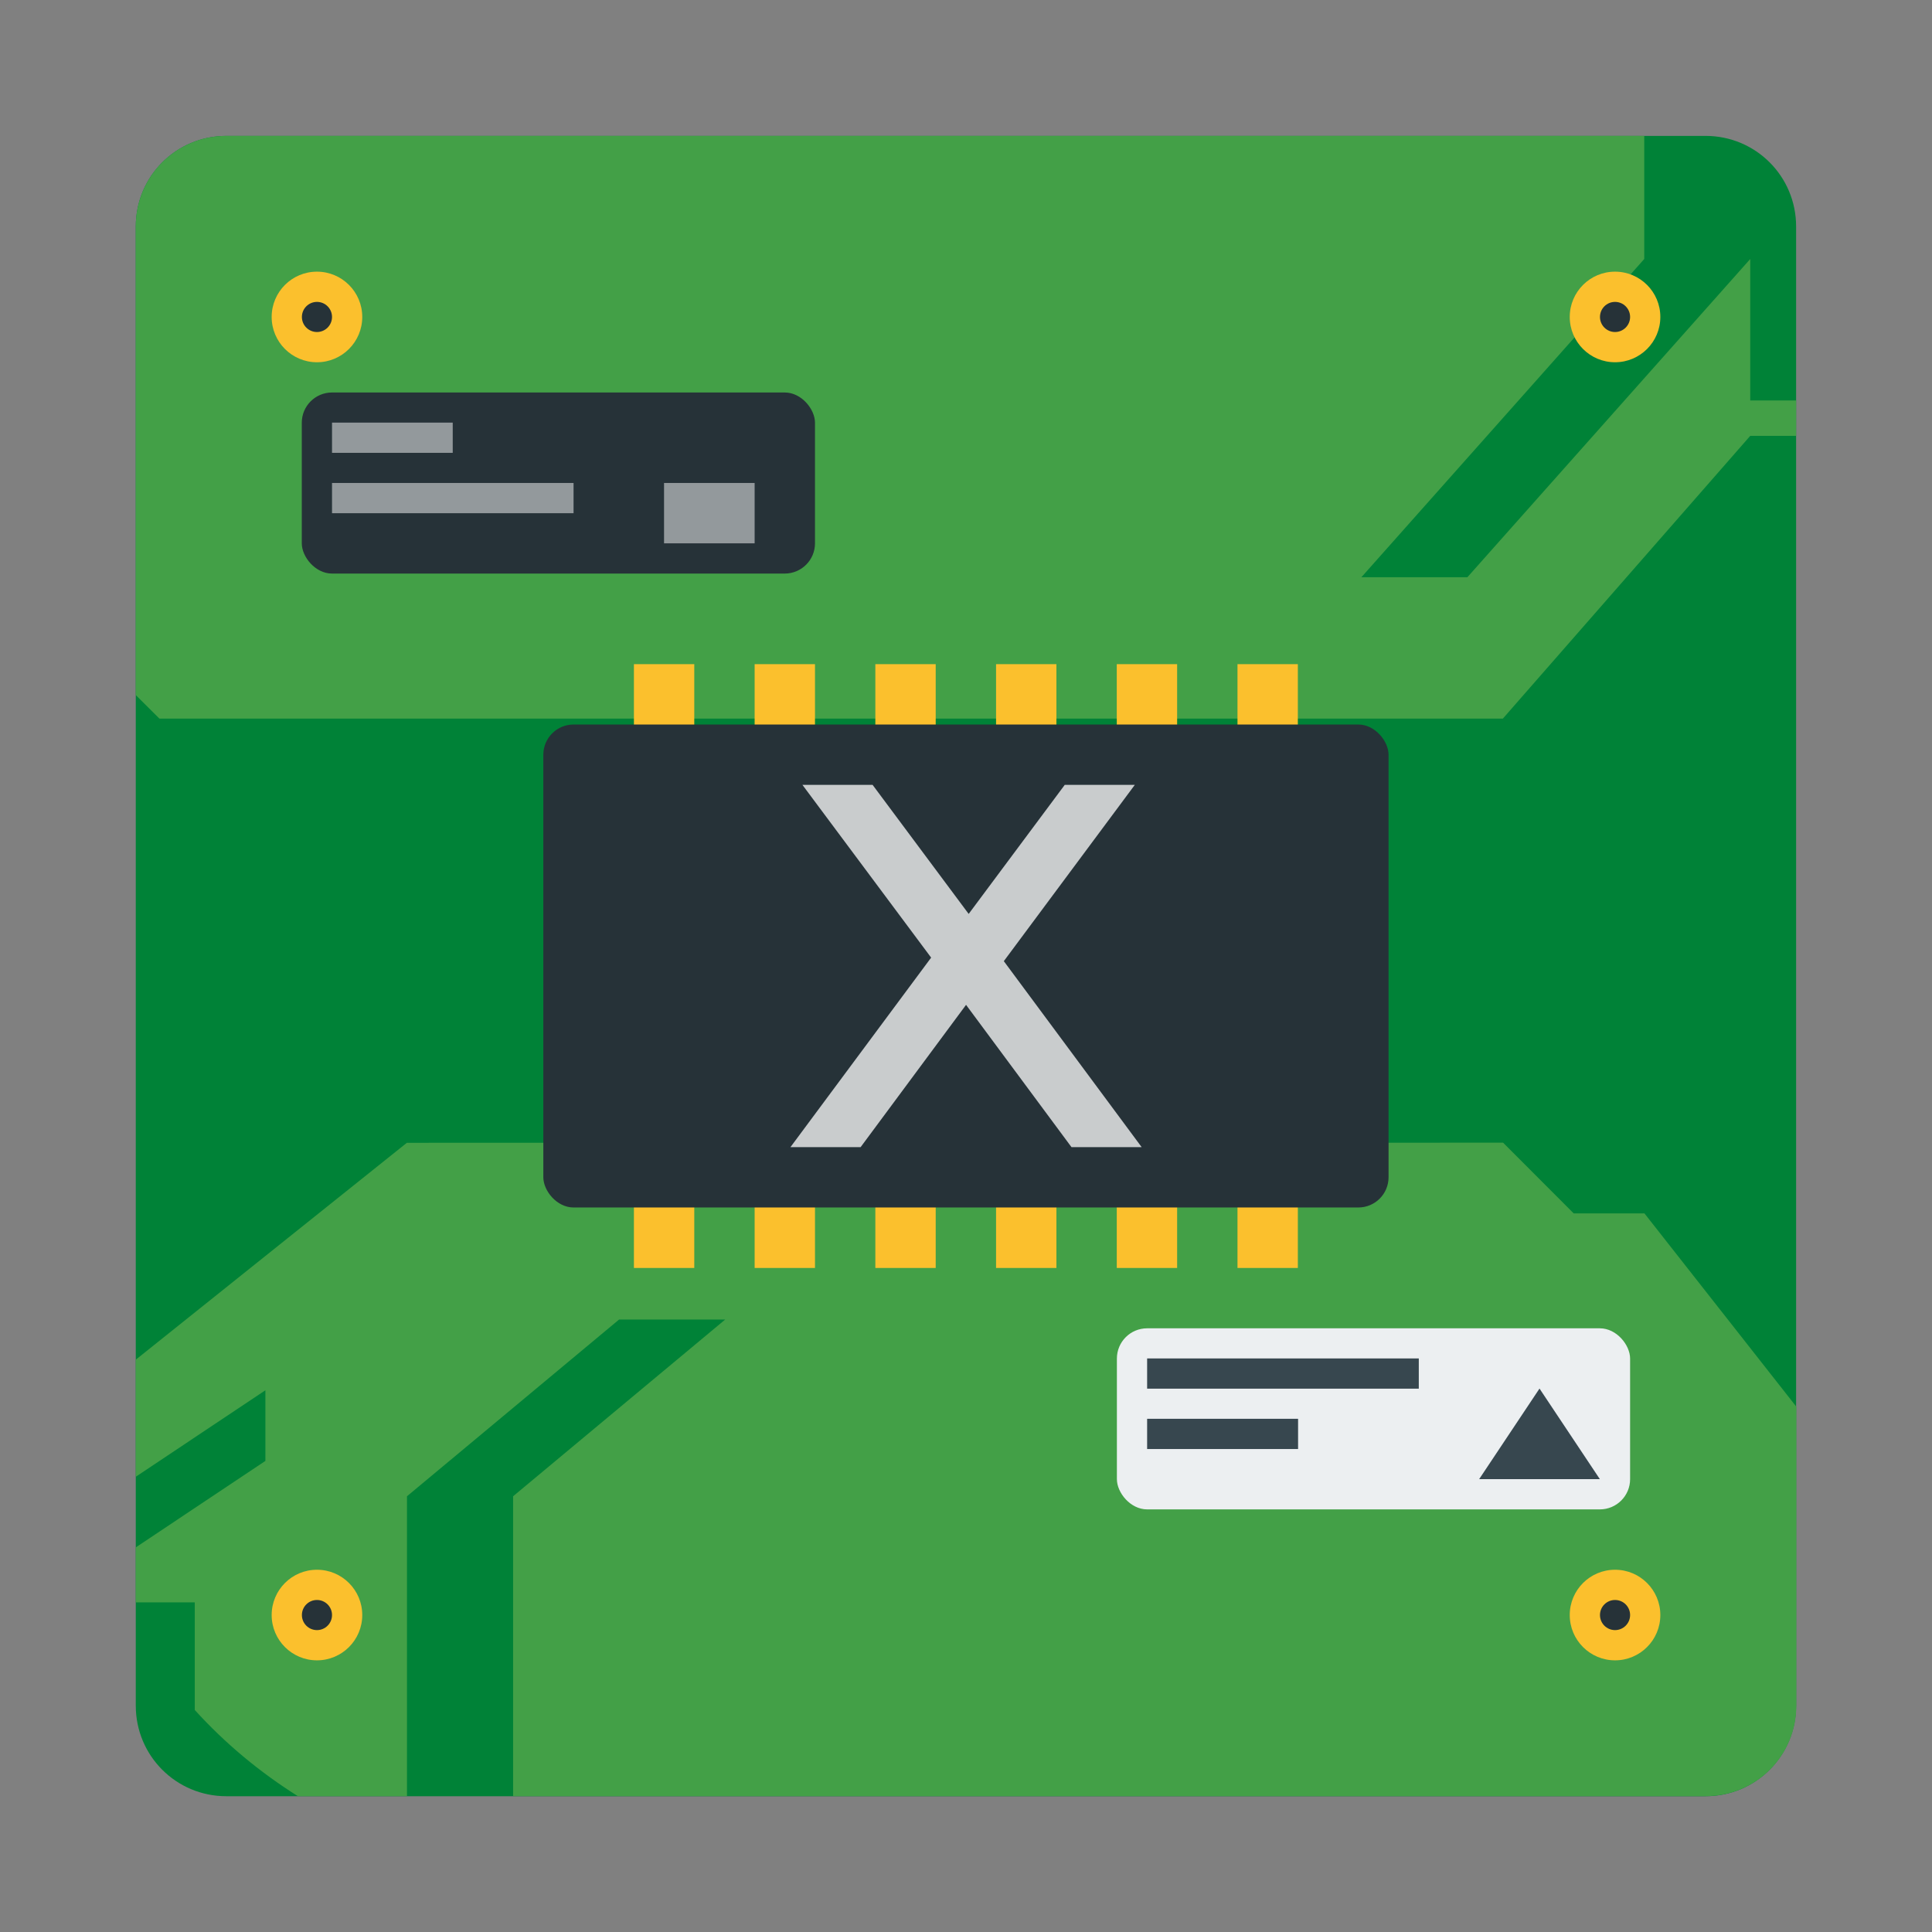 <?xml version="1.0" encoding="UTF-8"?>
<svg width="64" height="64" version="1.1" viewBox="0 0 16.933 16.933" xmlns="http://www.w3.org/2000/svg" xmlns:cc="http://creativecommons.org/ns#" xmlns:dc="http://purl.org/dc/elements/1.1/" xmlns:rdf="http://www.w3.org/1999/02/22-rdf-syntax-ns#" xmlns:xlink="http://www.w3.org/1999/xlink">
 <rect x="0" y="0" width="16.933" height="16.933" fill="#808080" stroke="none"/>
 <g transform="translate(-14.954 -16.363)">
  <path d="m16.938 17.554c-0.44 0-0.794 0.354-0.794 0.794v12.964c0 0.44 0.354 0.794 0.794 0.794h12.964c0.44 0 0.794-0.354 0.794-0.794v-12.964c0-0.44-0.354-0.794-0.794-0.794z" fill="#008237" stroke-width=".794"/>
  <path d="m18.52 26.379-2.376 1.901v1.026l1.136-0.758v0.619l-1.136 0.758v0.482h0.517v0.943c0.264 0.291 0.569 0.545 0.903 0.755h0.957v-2.628l1.859-1.549h0.93l-1.859 1.549v2.628h10.453c0.44 0 0.794-0.354 0.794-0.794v-2.619l-1.331-1.694h-0.62l-0.619-0.62z" fill="#43a047" fill-rule="evenodd" stroke-width=".31"/>
  <path d="m16.938 17.554c-0.44 0-0.794 0.354-0.794 0.794v4.107l0.207 0.206h11.775l2.168-2.478h0.402v-0.31h-0.402v-1.24l-2.479 2.789h-0.929l2.479-2.789v-1.079z" fill="#43a047" fill-rule="evenodd" stroke-width=".31"/>
  <g stroke-width=".265">
   <circle cx="29.109" cy="30.518" r=".397" fill="#fbc02d"/>
   <circle cx="29.109" cy="30.518" r=".132" fill="#263238"/>
   <circle cx="29.109" cy="19.141" r=".397" fill="#fbc02d"/>
   <circle cx="29.109" cy="19.141" r=".132" fill="#263238"/>
   <circle cx="17.732" cy="30.518" r=".397" fill="#fbc02d"/>
   <circle cx="17.732" cy="30.518" r=".132" fill="#263238"/>
  </g>
  <path d="m20.51 22.184h0.529v5.292h-0.529zm1.058 0h0.529v5.292h-0.529zm1.058 0h0.529v5.292h-0.529zm1.058 0h0.529v5.292h-0.529zm1.058 0h0.529v5.292h-0.529zm1.058 0h0.529v5.292h-0.529z" fill="#fbc02d" fill-rule="evenodd" stroke-width=".374" style="paint-order:fill markers stroke"/>
  <rect x="19.716" y="22.713" width="7.408" height="4.233" ry=".265" fill="#263238" stroke-width=".265"/>
  <rect x="17.599" y="19.803" width="4.498" height="1.587" ry=".265" fill="#263238" stroke-width=".292"/>
  <rect x="24.743" y="28.005" width="4.498" height="1.587" ry=".265" fill="#eceff1" stroke-width=".265"/>
  <g fill="#37474f" stroke-width=".265">
   <rect x="25.008" y="28.269" width="2.381" height=".265" ry="0"/>
   <path d="m25.008 28.798h1.323v0.265h-1.323z"/>
   <path d="m27.918 29.327 0.529-0.794 0.529 0.794z" fill-rule="evenodd"/>
  </g>
  <circle cx="17.732" cy="19.141" r=".397" fill="#fbc02d" stroke-width=".265"/>
  <circle cx="17.732" cy="19.141" r=".132" fill="#263238" stroke-width=".265"/>
  <g fill="#fff">
   <g stroke-width=".265">
    <rect x="17.864" y="20.067" width="1.058" height=".265" opacity=".5" style="paint-order:stroke fill markers"/>
    <rect x="17.864" y="20.596" width="2.117" height=".265" opacity=".5" style="paint-order:stroke fill markers"/>
    <rect x="20.774" y="20.596" width=".794" height=".529" opacity=".5" style="paint-order:stroke fill markers"/>
   </g>
   <path d="m24.9 23.242-1.148 1.545 1.208 1.63h-0.615l-0.924-1.247-0.924 1.247h-0.615l1.233-1.661-1.128-1.514h0.615l0.842 1.131 0.842-1.131z" opacity=".75" stroke-width=".145"/>
  </g>
 </g>
</svg>

